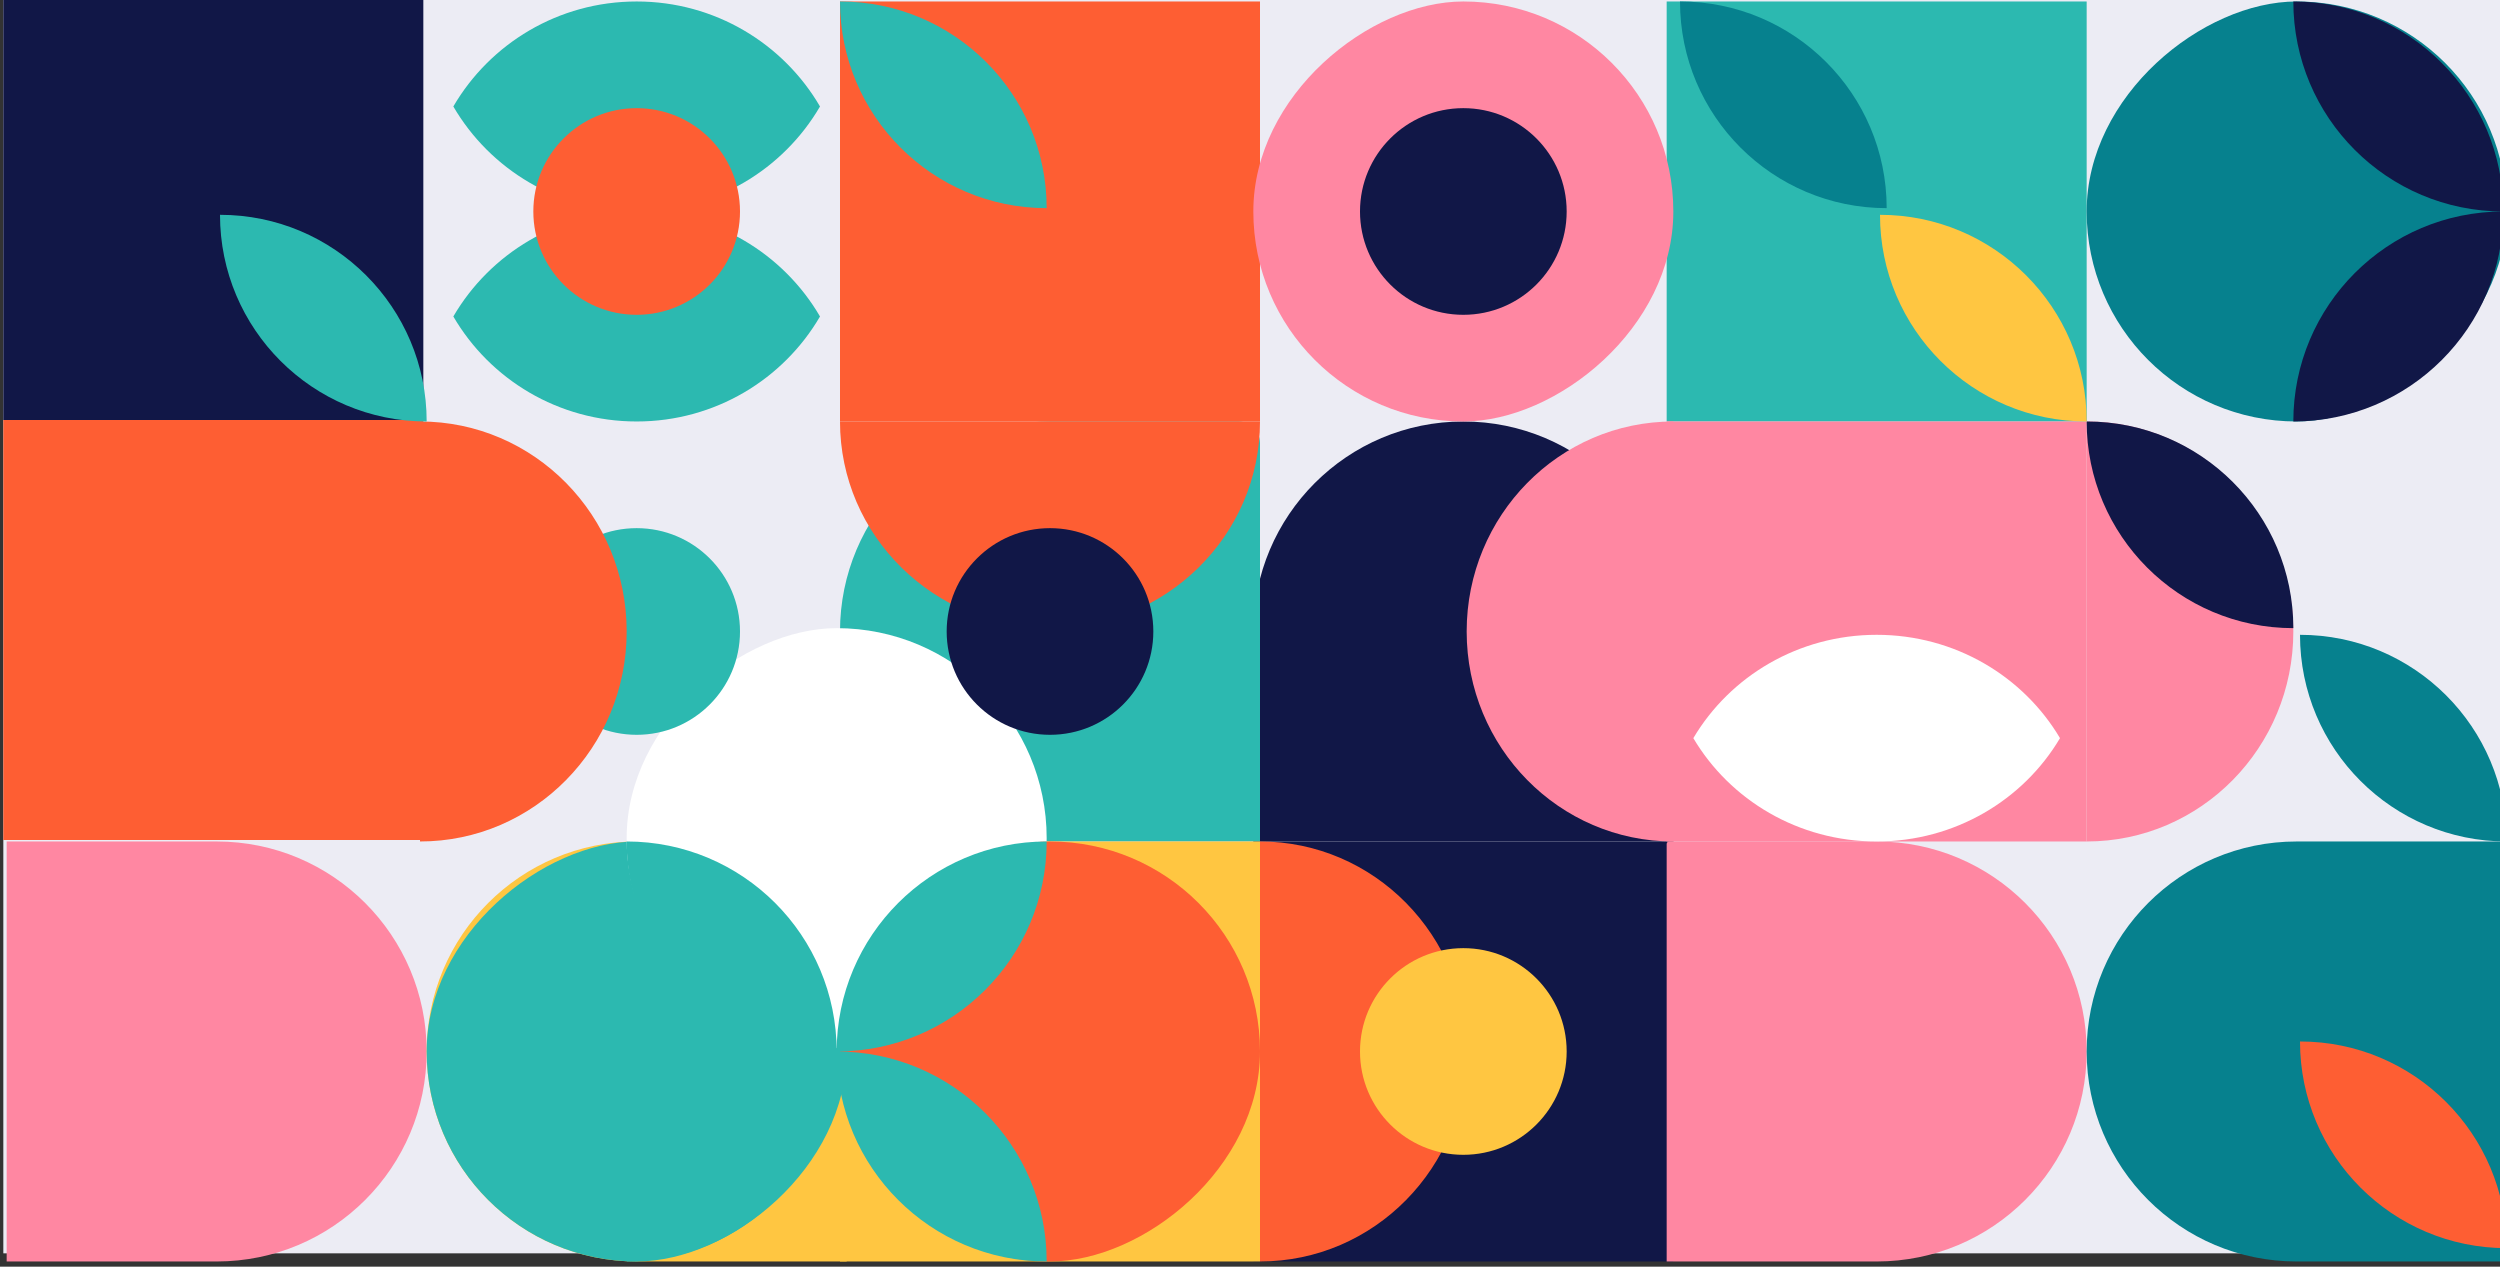 <svg width="375" height="190" viewBox="0 0 375 190" fill="none" xmlns="http://www.w3.org/2000/svg">
<rect x="0" y="0" width="375" height="190" fill="#333333" stroke="none"/>
<rect x="375.5" width="188" height="375" transform="rotate(90 375.5 0)" fill="#ECECF4"/>
<path d="M219.5 63.222C236.897 63.222 251 77.325 251 94.722V126.222H188V94.722C188 77.325 202.103 63.222 219.5 63.222Z" fill="#111747"/>
<rect x="251" y="126.222" width="63" height="63" transform="rotate(90 251 126.222)" fill="#111747"/>
<path d="M281.5 126.222C298.897 126.222 313 140.325 313 157.722C313 175.119 298.897 189.222 281.5 189.222H250V126.598C250 126.391 250.168 126.222 250.376 126.222H281.5Z" fill="#FF87A2"/>
<path d="M32.5 126.222C49.897 126.222 64 140.325 64 157.722C64 175.119 49.897 189.222 32.5 189.222H1L1 126.222H32.5Z" fill="#FF87A2"/>
<path d="M185.772 63.222C187.555 63.222 189 64.668 189 66.45V126.222H157.5C140.103 126.222 126 112.119 126 94.722C126 77.325 140.103 63.222 157.5 63.222H185.772Z" fill="#2CB9B0"/>
<path fill-rule="evenodd" clip-rule="evenodd" d="M189 189.222V126.222C206.121 126.222 220 140.325 220 157.722C220 175.119 206.121 189.222 189 189.222Z" fill="#FE5E33"/>
<rect x="189" y="126.222" width="63" height="63" transform="rotate(90 189 126.222)" fill="#FFC641"/>
<path d="M127 126.222V189.222H95.5C78.103 189.222 64 175.119 64 157.722C64 140.325 78.103 126.222 95.5 126.222H127Z" fill="#FFC641"/>
<rect x="63.5" width="63" height="63" transform="rotate(90 63.5 0)" fill="#111747"/>
<rect x="313" y="0.222" width="63" height="63" transform="rotate(90 313 0.222)" fill="#2CB9B0"/>
<rect x="189" y="0.222" width="63" height="63" transform="rotate(90 189 0.222)" fill="#FE5E33"/>
<rect x="251" y="0.222" width="63" height="63" rx="31.5" transform="rotate(90 251 0.222)" fill="#FF87A2"/>
<path fill-rule="evenodd" clip-rule="evenodd" d="M251 63.222V126.222C233.879 126.222 220 112.119 220 94.722C220 77.325 233.879 63.222 251 63.222Z" fill="#FF87A2"/>
<rect x="313" y="63.222" width="63" height="63" transform="rotate(90 313 63.222)" fill="#FF87A2"/>
<path fill-rule="evenodd" clip-rule="evenodd" d="M313 126.222V63.222C330.121 63.222 344 77.325 344 94.722C344 112.119 330.121 126.222 313 126.222Z" fill="#FF87A2"/>
<path fill-rule="evenodd" clip-rule="evenodd" d="M376 126.222C358.879 126.222 345 112.343 345 95.222C362.121 95.222 376 109.102 376 126.222Z" fill="#06818E"/>
<path fill-rule="evenodd" clip-rule="evenodd" d="M313 63.222C330.121 63.222 344 77.102 344 94.222C326.879 94.222 313 80.343 313 63.222Z" fill="#111747"/>
<path fill-rule="evenodd" clip-rule="evenodd" d="M254 110.722C259.489 101.456 269.749 95.222 281.5 95.222C293.251 95.222 303.511 101.456 309 110.722C303.511 119.988 293.251 126.222 281.5 126.222C269.749 126.222 259.489 119.988 254 110.722Z" fill="white"/>
<path fill-rule="evenodd" clip-rule="evenodd" d="M313 63.222C295.879 63.222 282 49.343 282 32.222C299.121 32.222 313 46.102 313 63.222Z" fill="#FFC641"/>
<path fill-rule="evenodd" clip-rule="evenodd" d="M126 63.222L189 63.222C189 80.343 174.897 94.222 157.5 94.222C140.103 94.222 126 80.343 126 63.222Z" fill="#FE5E33"/>
<path fill-rule="evenodd" clip-rule="evenodd" d="M126 0.222C143.121 0.222 157 14.102 157 31.222C139.879 31.222 126 17.343 126 0.222Z" fill="#2CB9B0"/>
<rect x="376" y="0.222" width="63" height="63" rx="31.5" transform="rotate(90 376 0.222)" fill="#06818E"/>
<path fill-rule="evenodd" clip-rule="evenodd" d="M252 0.222C269.121 0.222 283 14.102 283 31.222C265.879 31.222 252 17.343 252 0.222Z" fill="#06818E"/>
<path fill-rule="evenodd" clip-rule="evenodd" d="M68 47.472C73.489 38.057 83.749 31.722 95.5 31.722C107.251 31.722 117.511 38.057 123 47.472C117.511 56.888 107.251 63.222 95.5 63.222C83.749 63.222 73.489 56.888 68 47.472ZM68 15.972C73.489 6.557 83.749 0.222 95.5 0.222C107.251 0.222 117.511 6.557 123 15.972C117.511 25.388 107.251 31.722 95.5 31.722C83.749 31.722 73.489 25.388 68 15.972Z" fill="#2CB9B0"/>
<rect x="127" y="126.222" width="63" height="63" rx="31.5" transform="rotate(90 127 126.222)" fill="#2CB9B0"/>
<rect x="157" y="94.222" width="63" height="63" rx="31.5" transform="rotate(90 157 94.222)" fill="white"/>
<rect x="189" y="126.222" width="63" height="63" rx="31.5" transform="rotate(90 189 126.222)" fill="#FE5E33"/>
<path fill-rule="evenodd" clip-rule="evenodd" d="M235 157.722C235 166.283 228.06 173.222 219.5 173.222C210.94 173.222 204 166.283 204 157.722C204 149.162 210.94 142.222 219.5 142.222C228.06 142.222 235 149.162 235 157.722Z" fill="#FFC641"/>
<path fill-rule="evenodd" clip-rule="evenodd" d="M235 31.722C235 40.283 228.06 47.222 219.5 47.222C210.94 47.222 204 40.283 204 31.722C204 23.162 210.94 16.222 219.5 16.222C228.06 16.222 235 23.162 235 31.722Z" fill="#111747"/>
<path fill-rule="evenodd" clip-rule="evenodd" d="M111 94.722C111 103.283 104.06 110.222 95.5 110.222C86.94 110.222 80 103.283 80 94.722C80 86.162 86.94 79.222 95.5 79.222C104.06 79.222 111 86.162 111 94.722Z" fill="#2CB9B0"/>
<path fill-rule="evenodd" clip-rule="evenodd" d="M111 31.722C111 40.283 104.06 47.222 95.5 47.222C86.94 47.222 80 40.283 80 31.722C80 23.162 86.94 16.222 95.5 16.222C104.06 16.222 111 23.162 111 31.722Z" fill="#FE5E33"/>
<path fill-rule="evenodd" clip-rule="evenodd" d="M173 94.722C173 103.283 166.06 110.222 157.5 110.222C148.94 110.222 142 103.283 142 94.722C142 86.162 148.94 79.222 157.5 79.222C166.06 79.222 173 86.162 173 94.722Z" fill="#111747"/>
<path d="M376 126.222V189.222H344.5C327.103 189.222 313 175.119 313 157.722C313 140.325 327.103 126.222 344.5 126.222H376Z" fill="#06818E"/>
<path fill-rule="evenodd" clip-rule="evenodd" d="M345 156.222C362.121 156.222 376 170.102 376 187.222C358.879 187.222 345 173.343 345 156.222Z" fill="#FE5E33"/>
<rect x="63.5" y="63" width="63" height="63" transform="rotate(90 63.5 63)" fill="#FE5E33"/>
<path fill-rule="evenodd" clip-rule="evenodd" d="M63 126.222V63.222C80.121 63.222 94 77.325 94 94.722C94 112.119 80.121 126.222 63 126.222Z" fill="#FE5E33"/>
<path fill-rule="evenodd" clip-rule="evenodd" d="M33 32.222C50.121 32.222 64 46.102 64 63.222C46.879 63.222 33 49.343 33 32.222Z" fill="#2CB9B0"/>
<path fill-rule="evenodd" clip-rule="evenodd" d="M344 0.222C361.397 0.222 375.5 14.325 375.5 31.722C358.103 31.722 344 17.619 344 0.222ZM375.5 31.722C375.5 49.119 361.397 63.222 344 63.222C344 45.825 358.103 31.722 375.5 31.722Z" fill="#111747"/>
<path fill-rule="evenodd" clip-rule="evenodd" d="M157 189.222C139.603 189.222 125.5 175.119 125.5 157.722C142.897 157.722 157 171.825 157 189.222ZM94 126.222C111.397 126.222 125.5 140.325 125.5 157.722C108.103 157.722 94 143.619 94 126.222ZM125.5 157.722C125.5 140.325 139.603 126.222 157 126.222C157 143.619 142.897 157.722 125.5 157.722ZM125.5 157.722C125.5 175.119 111.397 189.222 94 189.222C94 171.825 108.103 157.722 125.5 157.722Z" fill="#2CB9B0"/>
</svg>
